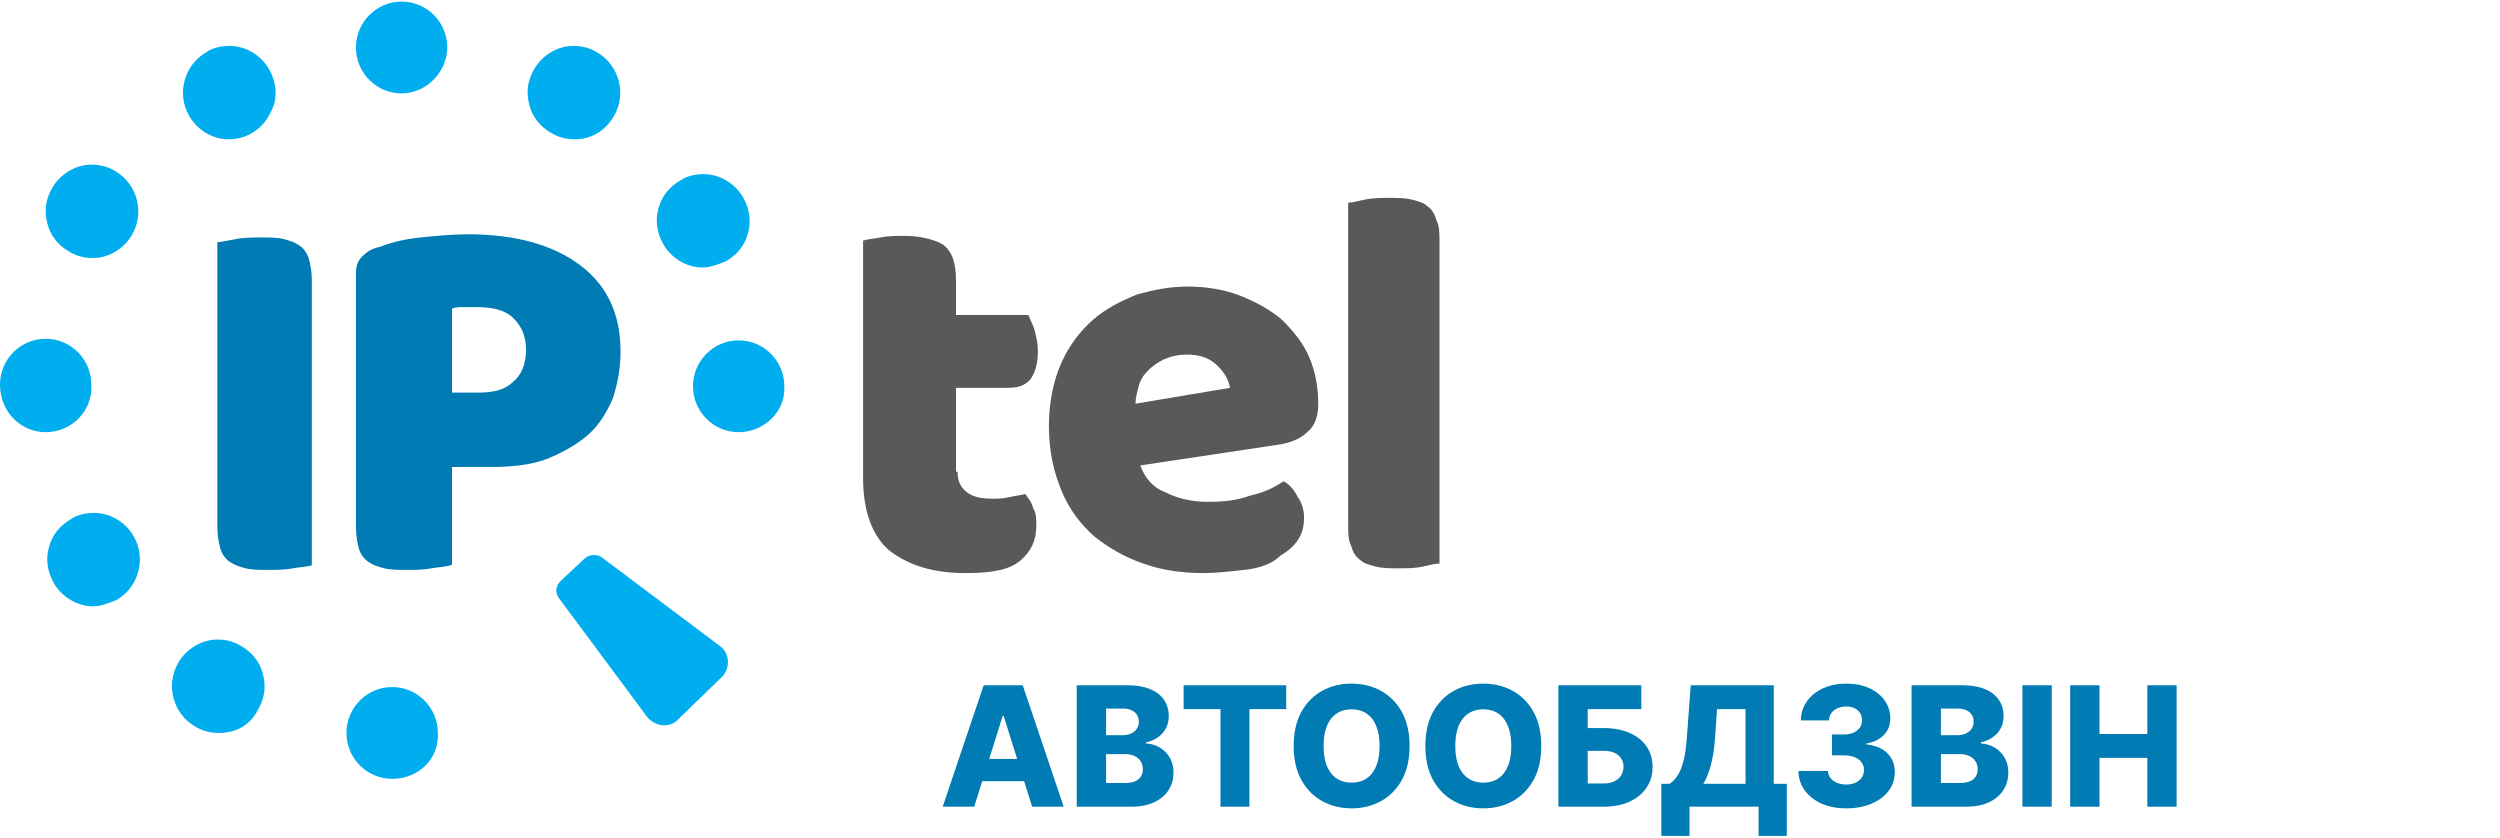 <svg width="719" height="241" fill="none" xmlns="http://www.w3.org/2000/svg"><g clip-path="url(#a)"><path d="M89.685 162.536c-.906.455-2.718.455-5.435.91-2.265.456-4.983.456-7.248.456-2.264 0-4.53 0-6.341-.456-1.812-.455-3.17-.91-4.53-1.821-1.358-.91-2.264-2.276-2.717-3.642-.453-1.821-.906-3.642-.906-6.374V69.658c.906 0 2.717-.455 5.435-.91 2.265-.456 4.983-.456 7.248-.456 2.264 0 4.53 0 6.34.455 1.813.456 3.172.91 4.53 1.821 1.36.911 2.265 2.277 2.718 3.643.453 1.82.906 3.642.906 6.374v81.951ZM129.544 162.536c-.905.456-2.717.456-5.435.911-2.265.455-4.53.455-7.247.455-2.265 0-4.53 0-6.342-.455-1.811-.455-3.17-.911-4.529-1.821-1.359-.911-2.265-2.277-2.718-3.643-.453-1.821-.906-3.642-.906-6.374V78.764c0-2.276.453-3.642 1.812-5.008s2.718-2.277 4.982-2.732c3.624-1.366 7.248-2.276 11.777-2.732 4.53-.455 9.059-.91 13.589-.91 14.042 0 24.912 3.187 32.613 9.105 7.7 5.92 11.323 14.114 11.323 24.586 0 5.008-.905 9.561-2.264 13.658-1.812 4.098-4.077 7.74-7.248 10.472-3.17 2.732-7.247 5.008-11.776 6.829-4.983 1.821-10.418 2.277-16.307 2.277h-10.871v28.227h-.453Zm8.154-49.626c4.529 0 7.7-.91 9.965-3.187 2.264-1.821 3.623-5.008 3.623-9.105 0-4.098-1.359-6.83-3.623-9.106-2.265-2.276-5.889-3.187-10.418-3.187h-4.077c-.906 0-2.265 0-3.171.455v24.13h7.701Z" fill="#007BB3"/><path d="M275.396 135.674c0 2.732.906 4.553 2.718 5.919 1.812 1.366 4.076 1.821 7.247 1.821 1.812 0 3.171 0 4.982-.455 1.812-.455 3.171-.455 4.53-.911.906 1.366 1.812 2.277 2.265 4.098.906 1.366.906 3.187.906 5.008 0 4.098-1.359 7.285-4.53 10.016-3.171 2.732-8.153 3.643-15.853 3.643-9.512 0-16.307-2.277-21.742-6.374-4.983-4.098-7.7-11.383-7.7-20.944V69.203c1.359-.456 2.717-.456 4.982-.91 2.265-.456 4.53-.456 6.795-.456 4.529 0 8.153.91 10.87 2.276 2.718 1.822 4.077 5.008 4.077 10.472V90.6h20.836c.453 1.366 1.359 2.732 1.812 4.553.453 1.821.906 3.642.906 5.919 0 3.642-.906 6.374-2.265 8.195-1.812 1.821-3.624 2.276-6.794 2.276h-14.495v24.13h.453ZM346.057 164.813c-6.341 0-12.229-.911-17.212-2.732-5.435-1.821-9.965-4.553-14.041-7.74-4.077-3.642-7.248-7.74-9.512-13.203-2.265-5.463-3.624-11.382-3.624-18.667 0-6.829 1.359-13.203 3.624-18.211 2.264-5.008 5.435-9.106 9.059-12.293 3.623-3.187 8.153-5.463 12.682-7.284 4.983-1.366 9.512-2.277 14.495-2.277 5.435 0 10.871.91 15.4 2.732 4.53 1.821 8.606 4.097 11.777 6.83 3.171 3.186 5.889 6.373 7.7 10.471 1.812 4.097 2.718 8.65 2.718 13.658 0 3.643-.906 6.374-3.171 8.195-1.811 1.822-4.982 3.187-8.606 3.643l-39.407 5.918c1.359 3.643 3.624 6.374 7.248 7.74 3.623 1.821 7.7 2.732 12.229 2.732 4.53 0 8.606-.455 12.23-1.821 4.077-.911 6.794-2.277 9.512-4.098 1.812.911 3.171 2.732 4.077 4.553 1.359 1.821 1.812 4.098 1.812 5.919 0 5.008-2.265 8.195-6.795 10.927-2.265 2.276-5.888 3.642-10.418 4.097-4.076.455-8.153.911-11.777.911Zm-4.529-62.83c-2.718 0-4.53.456-6.794 1.366-1.812.911-3.171 1.821-4.53 3.187-1.359 1.366-2.265 2.732-2.718 4.553-.453 1.821-.906 3.187-.906 5.008l27.178-4.553c-.453-2.276-1.359-4.097-3.624-6.374-1.812-1.821-4.529-3.187-8.606-3.187ZM414.002 162.081c-1.359 0-2.718.455-4.983.91-2.264.456-4.529.456-6.794.456-2.265 0-4.53 0-6.341-.456-1.812-.455-3.624-.91-4.53-1.821-1.359-.91-2.265-2.276-2.718-4.097-.906-1.821-.906-3.643-.906-6.374V58.276c1.359 0 2.718-.455 4.983-.91 2.265-.456 4.529-.456 6.794-.456 2.265 0 4.53 0 6.342.455 1.811.456 3.623.911 4.529 1.822 1.359.91 2.265 2.276 2.718 4.097.906 1.821.906 3.642.906 6.374v92.423Z" fill="#58595B"/><path d="M115.503 26.862c-7.247 0-13.136-5.92-13.136-13.204 0-7.284 5.889-13.203 13.136-13.203 7.247 0 13.136 5.919 13.136 13.203 0 6.83-5.889 13.204-13.136 13.204ZM112.784 224c-7.247 0-13.136-5.918-13.136-13.203 0-7.285 5.889-13.203 13.136-13.203 7.247 0 13.136 5.918 13.136 13.203.453 7.285-5.436 13.203-13.136 13.203ZM65.678 40.065c-4.53 0-9.059-2.732-11.324-6.83-3.623-6.373-1.358-14.569 4.983-18.21 1.812-1.367 4.53-1.822 6.794-1.822 4.53 0 9.06 2.732 11.324 6.83 1.812 3.186 2.265 6.829 1.359 10.016-1.359 3.642-3.17 6.374-6.341 8.195-2.265 1.366-4.53 1.82-6.795 1.82ZM26.725 74.211c-2.264 0-4.53-.455-6.794-1.82-3.17-1.822-5.435-4.554-6.341-8.196-.906-3.642-.453-6.83 1.358-10.016 2.265-4.098 6.795-6.83 11.324-6.83 2.265 0 4.53.456 6.795 1.822 6.341 3.642 8.606 11.837 4.982 18.211-2.265 4.098-6.794 6.83-11.324 6.83ZM13.136 124.292C5.888 124.292 0 118.374 0 110.634c0-7.285 5.888-13.203 13.136-13.203 7.247 0 13.135 5.918 13.135 13.203.453 7.74-5.888 13.658-13.135 13.658ZM212.436 124.292c-7.247 0-13.135-5.918-13.135-13.203 0-7.285 5.888-13.203 13.135-13.203 7.248 0 13.136 5.918 13.136 13.203.453 7.285-5.888 13.203-13.136 13.203ZM26.726 174.373c-4.53 0-9.06-2.731-11.324-6.829-1.812-3.187-2.265-6.829-1.36-10.016.907-3.642 3.171-6.374 6.342-8.195 1.812-1.366 4.53-1.821 6.794-1.821 4.53 0 9.06 2.731 11.324 6.829 3.624 6.374 1.36 14.569-4.982 18.211-2.265.911-4.53 1.821-6.795 1.821ZM202.018 76.943c-4.529 0-9.059-2.732-11.323-6.83-1.812-3.186-2.265-6.829-1.359-10.016.906-3.642 3.17-6.374 6.341-8.195 1.812-1.366 4.53-1.82 6.794-1.82 4.53 0 9.06 2.73 11.324 6.828 1.812 3.187 2.265 6.83 1.359 10.017-.906 3.642-3.171 6.374-6.341 8.195-2.265.91-4.53 1.82-6.795 1.82ZM62.96 210.796c-2.266 0-4.53-.455-6.795-1.821-6.341-3.642-8.606-11.837-4.983-18.211 2.265-4.098 6.795-6.829 11.324-6.829 2.265 0 4.53.455 6.795 1.821 3.17 1.821 5.435 4.553 6.341 8.195.906 3.642.453 6.829-1.359 10.016-2.265 4.553-6.341 6.829-11.324 6.829ZM165.327 40.065c-2.265 0-4.53-.455-6.794-1.821-3.171-1.821-5.436-4.553-6.342-8.195-.906-3.643-.453-6.83 1.359-10.017 2.265-4.097 6.794-6.829 11.324-6.829 2.265 0 4.53.455 6.794 1.821 6.342 3.643 8.606 11.838 4.983 18.212-2.265 4.097-6.342 6.829-11.324 6.829ZM207.904 194.406l-13.135 12.748c-2.265 2.276-6.342 1.821-8.607-.911l-25.365-34.146c-1.359-1.821-.906-3.642.453-5.008l6.794-6.374c1.359-1.366 3.624-1.366 4.983-.455l33.971 25.496c2.718 1.821 3.171 5.918.906 8.65Z" fill="#00AEEF"/></g><path d="M280.193 232h-9.068l11.778-34.909h11.233L305.915 232h-9.068l-8.199-26.114h-.273L280.193 232Zm-1.21-13.739h18.955v6.409h-18.955v-6.409ZM309.673 232v-34.909h14.557c2.614 0 4.801.369 6.563 1.108 1.772.738 3.102 1.773 3.988 3.102.898 1.33 1.347 2.869 1.347 4.619 0 1.33-.279 2.518-.835 3.563a7.35 7.35 0 0 1-2.302 2.574c-.977.682-2.107 1.159-3.392 1.432v.341a8.458 8.458 0 0 1 3.904 1.142c1.204.693 2.17 1.659 2.898 2.897.727 1.228 1.09 2.682 1.09 4.364 0 1.875-.477 3.551-1.431 5.028-.955 1.466-2.336 2.625-4.142 3.478-1.807.841-4 1.261-6.58 1.261h-15.665Zm8.438-6.801h5.216c1.829 0 3.176-.347 4.039-1.04.875-.693 1.313-1.659 1.313-2.898 0-.897-.21-1.67-.631-2.318-.42-.659-1.017-1.165-1.789-1.517-.773-.364-1.699-.545-2.779-.545h-5.369v8.318Zm0-13.756h4.67c.921 0 1.739-.153 2.455-.46.716-.307 1.273-.75 1.67-1.33.409-.579.614-1.278.614-2.096 0-1.171-.415-2.091-1.244-2.762-.83-.67-1.949-1.005-3.358-1.005h-4.807v7.653Zm22.295-7.5v-6.852h29.506v6.852h-10.585V232h-8.318v-28.057h-10.603Zm64.982 10.602c0 3.841-.739 7.097-2.216 9.767-1.477 2.671-3.477 4.699-6 6.086-2.511 1.386-5.33 2.079-8.455 2.079-3.136 0-5.96-.699-8.471-2.096-2.512-1.398-4.506-3.426-5.983-6.086-1.466-2.67-2.199-5.92-2.199-9.75 0-3.84.733-7.096 2.199-9.767 1.477-2.67 3.471-4.698 5.983-6.085 2.511-1.386 5.335-2.079 8.471-2.079 3.125 0 5.944.693 8.455 2.079 2.523 1.387 4.523 3.415 6 6.085 1.477 2.671 2.216 5.927 2.216 9.767Zm-8.625 0c0-2.272-.324-4.193-.972-5.761-.636-1.568-1.557-2.756-2.761-3.562-1.193-.807-2.631-1.211-4.313-1.211-1.67 0-3.108.404-4.312 1.211-1.205.806-2.131 1.994-2.779 3.562-.636 1.568-.954 3.489-.954 5.761 0 2.273.318 4.194.954 5.762.648 1.568 1.574 2.755 2.779 3.562 1.204.807 2.642 1.211 4.312 1.211 1.682 0 3.12-.404 4.313-1.211 1.204-.807 2.125-1.994 2.761-3.562.648-1.568.972-3.489.972-5.762Zm46.5 0c0 3.841-.739 7.097-2.216 9.767-1.477 2.671-3.477 4.699-6 6.086-2.511 1.386-5.33 2.079-8.455 2.079-3.136 0-5.96-.699-8.471-2.096-2.512-1.398-4.506-3.426-5.983-6.086-1.466-2.67-2.199-5.92-2.199-9.75 0-3.84.733-7.096 2.199-9.767 1.477-2.67 3.471-4.698 5.983-6.085 2.511-1.386 5.335-2.079 8.471-2.079 3.125 0 5.944.693 8.455 2.079 2.523 1.387 4.523 3.415 6 6.085 1.477 2.671 2.216 5.927 2.216 9.767Zm-8.625 0c0-2.272-.324-4.193-.972-5.761-.636-1.568-1.557-2.756-2.761-3.562-1.193-.807-2.631-1.211-4.313-1.211-1.67 0-3.108.404-4.312 1.211-1.205.806-2.131 1.994-2.779 3.562-.636 1.568-.954 3.489-.954 5.761 0 2.273.318 4.194.954 5.762.648 1.568 1.574 2.755 2.779 3.562 1.204.807 2.642 1.211 4.312 1.211 1.682 0 3.12-.404 4.313-1.211 1.204-.807 2.125-1.994 2.761-3.562.648-1.568.972-3.489.972-5.762ZM448.189 232v-34.909h23.847v6.852h-15.41v5.455h4.603c2.841 0 5.312.46 7.414 1.38 2.114.921 3.745 2.216 4.893 3.887 1.159 1.67 1.738 3.636 1.738 5.897 0 2.262-.579 4.25-1.738 5.966-1.148 1.716-2.779 3.057-4.893 4.023-2.102.966-4.573 1.449-7.414 1.449h-13.04Zm8.437-6.682h4.603c1.227 0 2.261-.21 3.102-.63.852-.432 1.494-1.012 1.926-1.739a4.684 4.684 0 0 0 .665-2.455c0-1.295-.489-2.375-1.466-3.238-.977-.875-2.386-1.313-4.227-1.313h-4.603v9.375Zm21.171 15.085V225.42h2.403c.807-.545 1.546-1.306 2.216-2.284.671-.988 1.245-2.375 1.722-4.159.477-1.795.818-4.165 1.023-7.108l1.09-14.778h23.881v28.329h3.75v14.966h-8.114V232h-19.857v8.403h-8.114Zm12.085-14.983h12.136v-21.477h-8.198l-.546 7.926c-.148 2.216-.386 4.171-.716 5.864-.329 1.693-.721 3.17-1.176 4.432-.454 1.25-.954 2.335-1.5 3.255Zm41.08 7.057c-2.659 0-5.017-.454-7.074-1.363-2.046-.921-3.659-2.188-4.841-3.802-1.182-1.613-1.784-3.471-1.807-5.573h8.489c.034.761.278 1.437.733 2.028.454.58 1.074 1.034 1.858 1.364.784.329 1.676.494 2.676.494 1 0 1.88-.176 2.642-.528.773-.364 1.375-.858 1.807-1.483.431-.637.642-1.364.63-2.182a3.449 3.449 0 0 0-.699-2.182c-.477-.636-1.153-1.131-2.028-1.483-.864-.352-1.886-.528-3.068-.528h-3.392v-6h3.392c1.034 0 1.943-.171 2.727-.512.796-.341 1.415-.818 1.858-1.432.443-.625.659-1.34.648-2.147.011-.784-.176-1.472-.563-2.063-.375-.602-.903-1.068-1.585-1.397-.67-.33-1.449-.495-2.335-.495-.932 0-1.779.165-2.54.495-.75.329-1.347.795-1.79 1.397-.443.602-.676 1.301-.699 2.097h-8.062c.023-2.08.602-3.909 1.739-5.489 1.136-1.591 2.681-2.835 4.636-3.733 1.966-.898 4.204-1.346 6.716-1.346 2.5 0 4.699.437 6.596 1.312 1.898.875 3.375 2.068 4.432 3.58 1.057 1.5 1.585 3.199 1.585 5.096.012 1.966-.63 3.585-1.926 4.858-1.284 1.273-2.937 2.057-4.96 2.352v.273c2.705.318 4.744 1.193 6.119 2.625 1.387 1.432 2.074 3.222 2.063 5.37 0 2.022-.597 3.818-1.79 5.386-1.182 1.557-2.829 2.784-4.943 3.682-2.102.886-4.517 1.329-7.244 1.329Zm18.805-.477v-34.909h14.557c2.614 0 4.801.369 6.562 1.108 1.773.738 3.103 1.773 3.989 3.102.898 1.33 1.347 2.869 1.347 4.619 0 1.33-.279 2.518-.836 3.563a7.338 7.338 0 0 1-2.301 2.574c-.977.682-2.108 1.159-3.392 1.432v.341a8.465 8.465 0 0 1 3.904 1.142c1.204.693 2.17 1.659 2.897 2.897.728 1.228 1.091 2.682 1.091 4.364 0 1.875-.477 3.551-1.432 5.028-.954 1.466-2.335 2.625-4.142 3.478-1.806.841-4 1.261-6.579 1.261h-15.665Zm8.438-6.801h5.215c1.83 0 3.177-.347 4.04-1.04.875-.693 1.313-1.659 1.313-2.898 0-.897-.21-1.67-.631-2.318-.42-.659-1.017-1.165-1.79-1.517-.772-.364-1.699-.545-2.778-.545h-5.369v8.318Zm0-13.756h4.67c.92 0 1.739-.153 2.455-.46.715-.307 1.272-.75 1.67-1.33.409-.579.614-1.278.614-2.096 0-1.171-.415-2.091-1.245-2.762-.829-.67-1.949-1.005-3.358-1.005h-4.806v7.653Zm31.875-14.352V232h-8.438v-34.909h8.438ZM595.376 232v-34.909h8.438v14.011h13.756v-14.011h8.42V232h-8.42v-14.028h-13.756V232h-8.438Z" fill="#007BB3"/><defs><clipPath id="a"><path fill="#fff" d="M0 0h414v224H0z"/></clipPath></defs></svg>